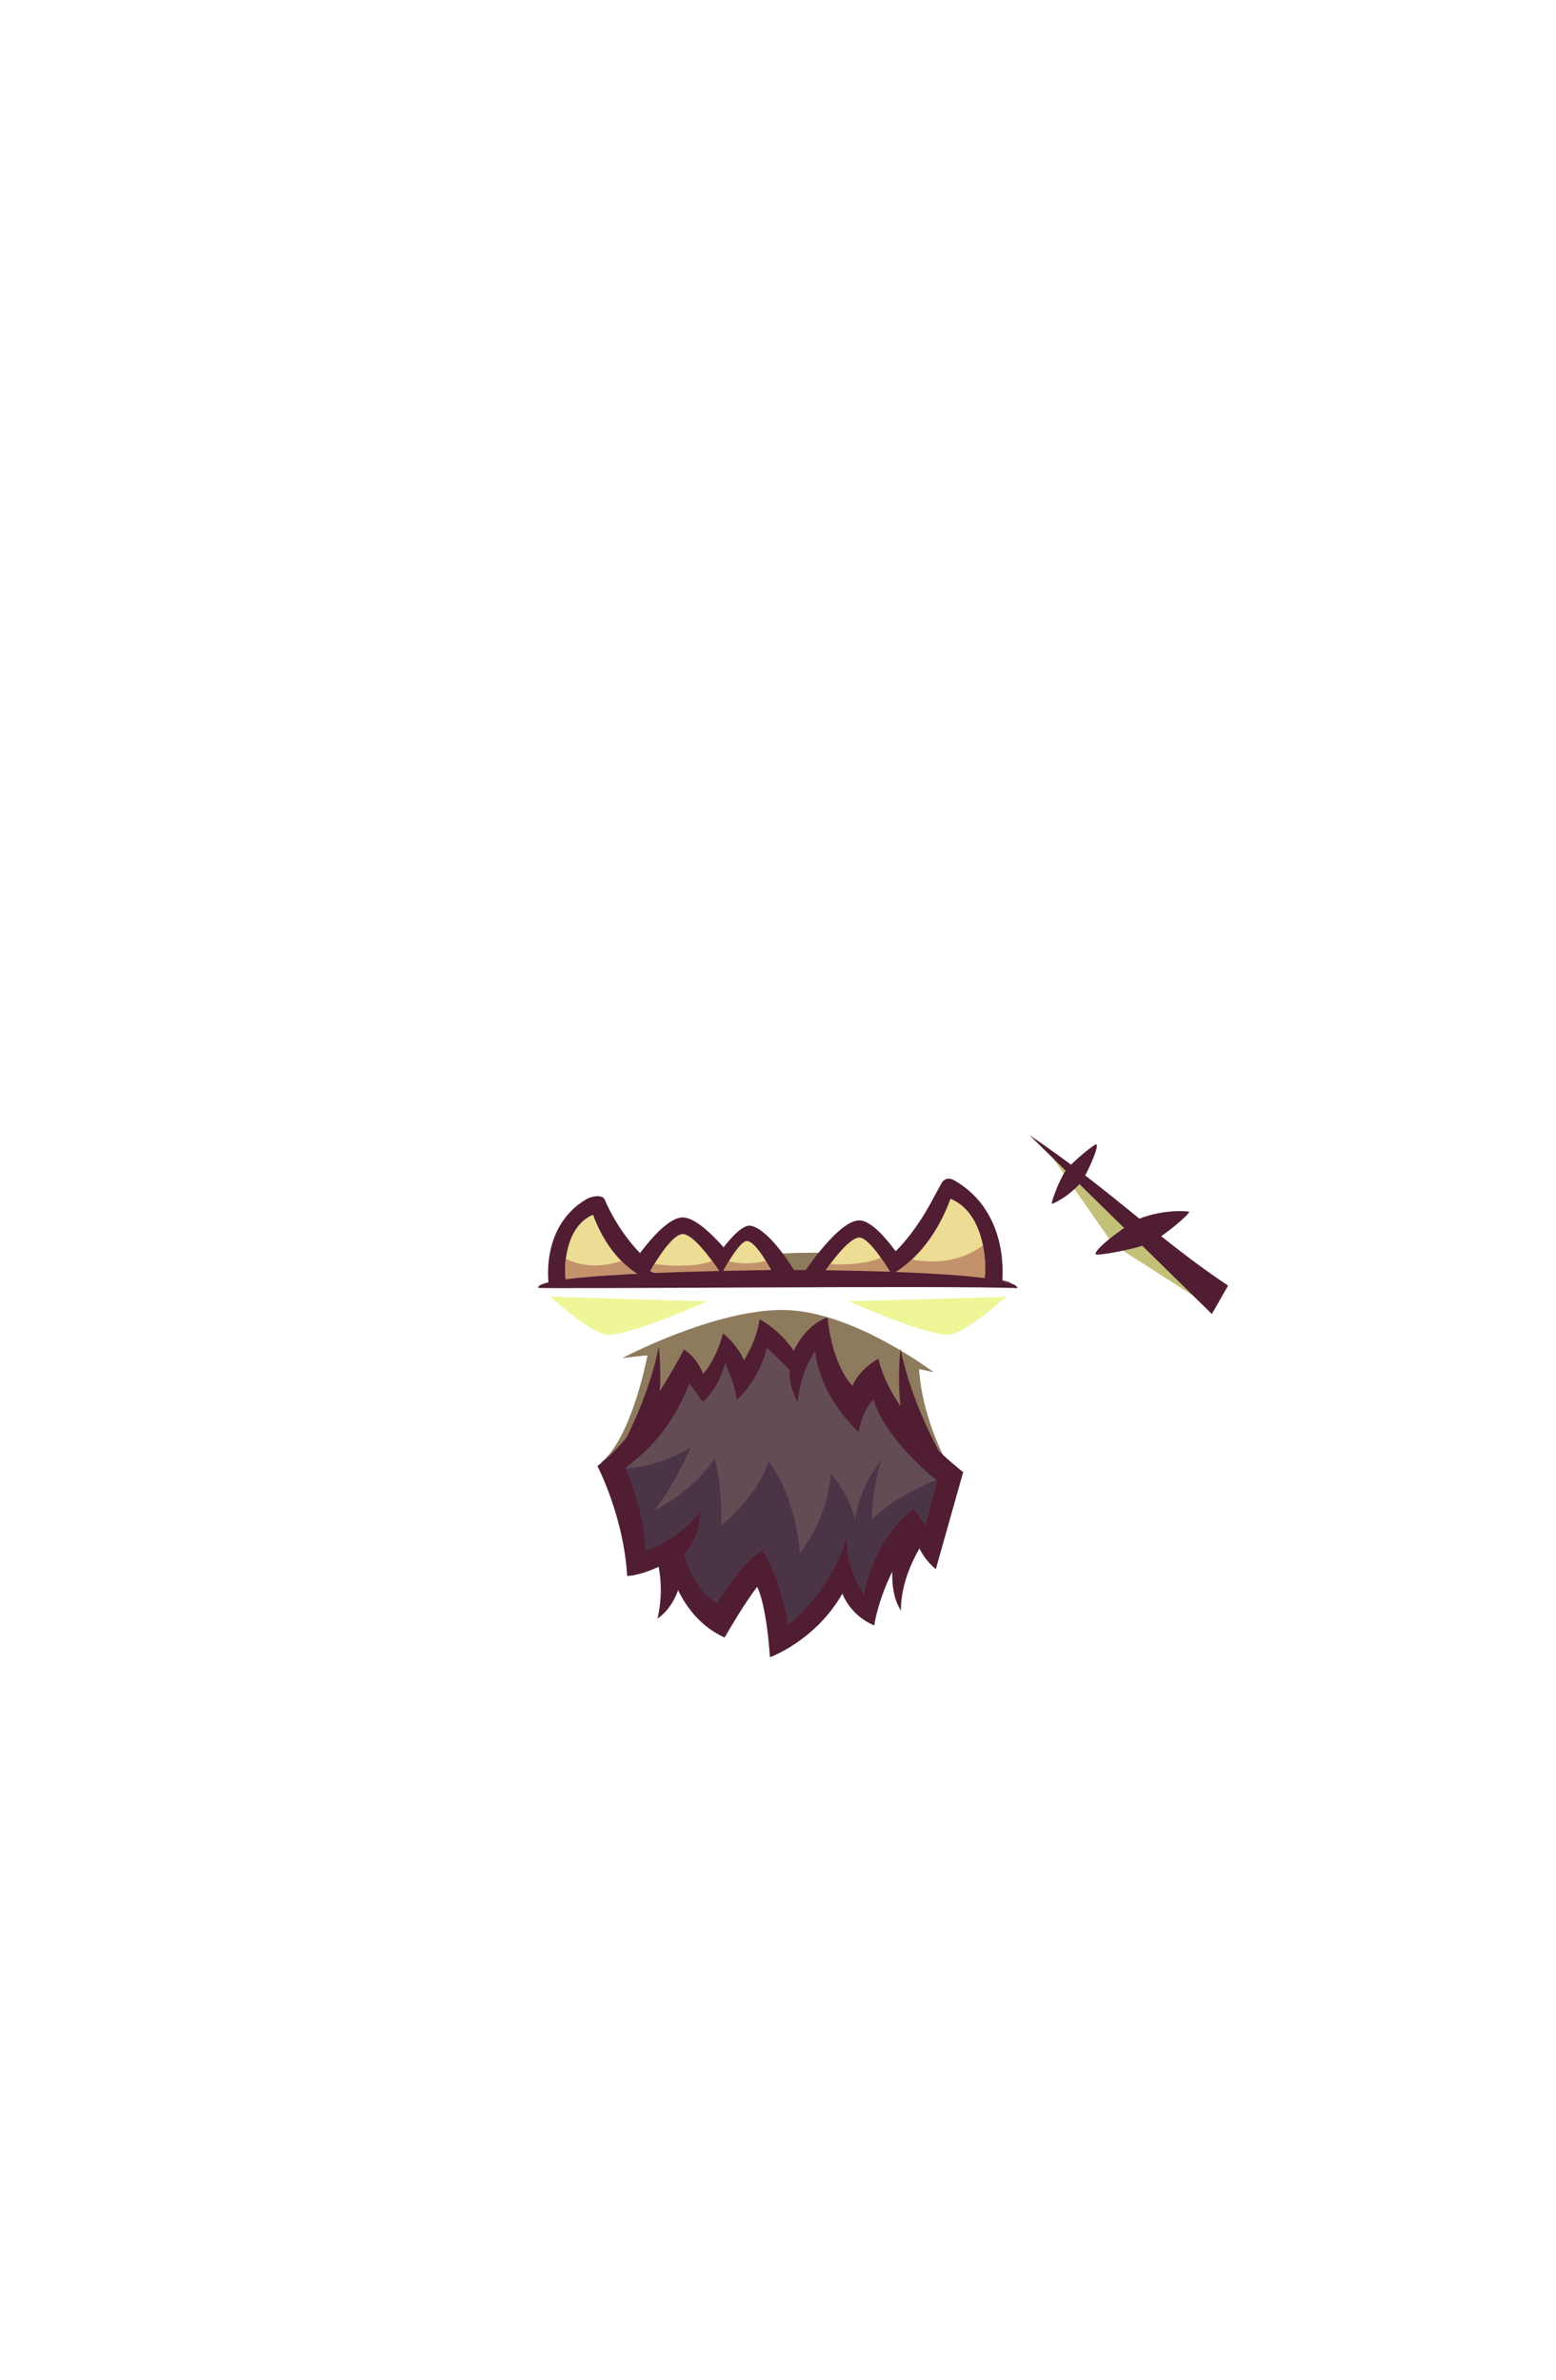 <?xml version="1.0" encoding="UTF-8"?>
<!DOCTYPE svg PUBLIC "-//W3C//DTD SVG 1.1//EN" "http://www.w3.org/Graphics/SVG/1.1/DTD/svg11.dtd">
<!-- Creator: CorelDRAW 2020 (64-Bit) -->
<svg xmlns="http://www.w3.org/2000/svg" xml:space="preserve" width="129.436mm" height="197.988mm" version="1.1" style="shape-rendering:geometricPrecision; text-rendering:geometricPrecision; image-rendering:optimizeQuality; fill-rule:evenodd; clip-rule:evenodd"
viewBox="0 0 4484.83 6860.09"
 xmlns:xlink="http://www.w3.org/1999/xlink"
 xmlns:xodm="http://www.corel.com/coreldraw/odm/2003">
 <defs>
  <style type="text/css">
   <![CDATA[
    .fil0 {fill:none}
    .fil7 {fill:#4B3446}
    .fil2 {fill:#501D33}
    .fil6 {fill:#634C54}
    .fil3 {fill:#8E7A5D}
    .fil5 {fill:#C3926B}
    .fil1 {fill:#C3C077}
    .fil4 {fill:#EDDC93}
    .fil8 {fill:#EEF698}
   ]]>
  </style>
 </defs>
 <g id="Слой_x0020_1">
  <g id="_1746374763696">
   <g id="_119110808">
    <rect id="_281779168" class="fil0" width="4484.83" height="6860.09"/>
    <polygon id="_118817952" class="fil1" points="3011.03,3303.83 3208.06,3586.68 3451.91,3742.75 3424.59,3660.82 "/>
    <path id="_118817880" class="fil2" d="M3157.64 3614.68c0.69,7.23 120.05,-15 157.21,-32.06 37.17,-17.06 120.03,-87.72 112.13,-90.31 0,0 -65.61,-9.45 -143.07,20.31 -21.93,8.42 -127.63,83.36 -126.27,102.06z"/>
    <path id="_118817808" class="fil2" d="M3160.45 3298.62c-2.96,-4.34 -70.85,51.34 -88.46,75.09 -17.61,23.76 -45.51,97.42 -39.6,96.3 0,0 44.88,-16.88 83.6,-62.72 10.96,-12.98 51.84,-97.3 44.46,-108.68z"/>
    <path id="_118813440" class="fil3" d="M1553.83 3703.72c0,0 370.64,-78.03 721.77,-91.68 351.13,-13.66 641.79,85.83 641.79,85.83 0,0 -924.65,-11.7 -1363.57,5.85z"/>
    <path id="_118813368" class="fil3" d="M1868.55 3892.19c0,8.76 -46.73,253.15 -136.31,323.25l931 60.08 80.55 -31.44c0,0 -89.73,-148.26 -95.59,-312.12 0,0 -300.41,-91.68 -310.17,-91.68 -9.75,0 -241.89,-19.51 -469.48,51.91z"/>
    <path id="_118813296" class="fil3" d="M1793.77 3914.4c0,0 269.21,-142.4 468.18,-138.5 198.97,3.9 429.16,179.47 429.16,179.47 0,0 -407.7,-101.44 -897.34,-40.97z"/>
    <path id="_123959696" class="fil2" d="M1582.63 3711.45c0,0 -31.18,-173.06 108.14,-255.39 11.87,-7.01 45.06,-15.16 52.25,1.72 16.43,38.53 78.21,168.48 210.74,235.74l-162.39 8.91c0,0 -207.61,9.03 -208.74,9.03z"/>
    <path id="_123959744" class="fil2" d="M1807.57 3665.81c0,0 91.22,-147.87 155.11,-156.43 63.89,-8.56 184.31,162.72 184.31,162.72 0,0 -239.81,40.92 -339.42,-6.29z"/>
    <path id="_123927536" class="fil2" d="M2034.85 3668.9c0,0 85.86,-142.85 128.53,-135.86 42.67,6.99 99.88,85.23 128.94,134.36 29.07,49.13 -250.5,28.3 -257.48,1.5z"/>
    <path id="_123927584" class="fil2" d="M2887.63 3703.37c0,0 30.6,-204.91 -137.26,-301.25 -17.51,-10.05 -31.88,-3.57 -38.79,12.65 -26.65,44.13 -85.57,186.69 -224.3,263.69l153.55 14.58c0,0 245.51,10.34 246.8,10.34z"/>
    <path id="_123959912" class="fil2" d="M2630.61 3681.71c0,0 -85.92,-151.04 -146.89,-163.49 -60.97,-12.45 -169.6,154.86 -169.6,154.86 0,0 216.88,55.83 316.48,8.62z"/>
    <path id="_123927728" class="fil4" d="M2837.54 3686.46c7.03,-47.02 0.43,-190.53 -97.9,-231.22 -60.15,163.79 -163.78,215.13 -170.35,218.46l91.51 5.11c0,0 175.79,7.65 176.74,7.65zm-1207.09 1.2c-5.67,-37.9 -0.35,-153.56 78.9,-186.36 48.48,132.01 132.01,173.38 137.3,176.07l-73.76 4.13c0,0 -141.68,6.15 -142.45,6.15zm243.7 -23.81c0,0 53.03,-97.28 89.27,-106.43 36.24,-9.16 112.54,111.01 112.54,111.01 0,0 -128.57,30.15 -201.81,-4.57zm209.72 0.83c0,0 49.32,-93.42 71.34,-87.54 22.03,5.87 47.07,47.72 65.43,80.02 18.35,32.3 -132.37,25.15 -136.77,7.53zm484.52 6.44c0,0 -54.71,-95.34 -87.6,-103.66 -32.9,-8.3 -103.55,97.93 -103.55,97.93 0,0 124.67,37.23 191.15,5.73z"/>
    <path id="_123927824" class="fil5" d="M2837.54 3686.46c2.99,-19.98 3.51,-57.37 -4.41,-96.9 -70.75,52.61 -150.77,51.04 -204.71,40.81 -31.44,29.56 -56.04,41.76 -59.14,43.33l91.51 5.11c0,0 175.79,7.65 176.74,7.65zm-1206.62 -57.7c29.01,13.78 85.6,31.14 159.74,5.52 29.23,29.78 53.24,41.7 56,43.1l-73.76 4.13c0,0 -141.68,6.15 -142.45,6.15 -1.92,-12.81 -2.56,-34.51 0.46,-58.9zm255.17 14.66c50.34,6.45 115.29,8.99 166.69,-8.63 13.78,18.83 23.18,33.63 23.18,33.63 0,0 -128.57,30.15 -201.81,-4.57 0,0 4.58,-8.37 11.94,-20.43zm214.66 -8.15c22.37,5.98 58.7,10.52 106.67,-0.74 4.67,7.69 9.12,15.39 13.23,22.63 18.35,32.3 -132.37,25.15 -136.77,7.53 0,0 6.99,-13.23 16.87,-29.41zm291.9 8.43c47.49,2.37 102.7,-0.38 146.48,-18.19 16.71,23.72 29.27,45.61 29.27,45.61 -66.47,31.5 -191.15,-5.73 -191.15,-5.73 0,0 6.04,-9.07 15.4,-21.69z"/>
    <path id="_123944072" class="fil2" d="M1898.74 3882.21c0,0 23.41,185.32 -39.01,319.92l-101.44 29.26c0,0 105.34,-169.71 140.45,-349.18z"/>
    <path id="_123944168" class="fil2" d="M1971.25 3890.05c0,0 -126.47,245.81 -249.4,335.53 0,0 76.07,145.35 85.82,317.01 0,0 44.87,0 119,-40.97 0,0 25.36,156.06 161.91,218.48 0,0 50.72,-89.73 93.64,-146.31 0,0 25.36,40.97 37.06,202.88 0,0 130.7,-46.82 208.73,-183.37 0,0 21.46,62.42 91.68,91.68 0,0 19.51,-138.5 120.95,-261.4 0,0 -3.9,46.82 56.57,99.49 0,0 39.97,-141.45 78.97,-279.96 0,0 -201.86,-151.15 -244.78,-326.72 0,0 -54.62,29.26 -74.13,78.03 0,0 -56.57,-50.72 -72.18,-197.02 0,0 -57.69,14.62 -97.61,96.41 0,0 -31.16,-53.55 -98.34,-91.52 0,0 -2.92,49.66 -44.79,118.78 0,0 -14.6,-39.92 -60.37,-77.89 0,0 -17.53,73.02 -57.44,116.84 0,0 -17.46,-48.14 -55.3,-69.97z"/>
    <path id="_123944288" class="fil2" d="M2585.41 4424.43c0,0 -37.97,146.05 11.68,218.09 0,0 -7.79,-90.55 70.1,-206.41l-6.82 -31.16c0,0 -70.1,18.5 -74.97,19.47z"/>
    <path id="_123944384" class="fil2" d="M1887.31 4474.09c0,0 33.1,83.73 7.79,190.83 0,0 66.21,-37 73.02,-151.89 6.82,-114.89 -49.66,-70.1 -80.81,-38.95z"/>
    <path id="_123944504" class="fil2" d="M2932.68 3712.91c-5.37,-50.7 -623.72,-53.48 -715.7,-52.15 -328.28,4.75 -666.88,18.34 -666.23,51.11 0.09,4.33 1195.03,-7.04 1381.93,1.04z"/>
    <path id="_123944600" class="fil6" d="M1803.53 4230.42c0,0 60.47,144.35 56.57,237.99 0,0 85.83,-19.51 158.01,-113.14 0,0 5.25,70.47 -46.35,125 0,0 28.8,105.19 95.12,140.3 0,0 58.52,-103.39 130.7,-154.11 0,0 54.62,85.83 74.13,216.53 0,0 117.04,-85.83 169.71,-253.6 0,0 -5.85,89.73 48.77,165.81 0,0 19.51,-148.26 142.4,-247.74l35.13 48.78 33.11 -128.72c0,0 -148.22,-115.12 -183.33,-234.12 0,0 -31.21,29.26 -42.92,93.64 0,0 -109.24,-95.59 -124.85,-232.14 0,0 -40.13,47.92 -50.84,146.26 0,0 -27.26,-49.66 -22.39,-91.52 0,0 -15.58,-16.55 -66.21,-65.23 0,0 -19.47,90.55 -86.65,149.94 0,0 -5.84,-49.66 -34.08,-106.13 0,0 -14.6,71.08 -64.26,111.97l-37.97 -52.58c-42.87,104.09 -91.22,171.39 -183.81,242.82z"/>
    <path id="_123944720" class="fil7" d="M1804.6 4233.05c8.12,19.98 59.09,149.16 55.49,235.35 0,0 85.83,-19.51 158.01,-113.14 0,0 5.25,70.47 -46.35,125 0,0 28.8,105.19 95.12,140.3 0,0 58.52,-103.39 130.7,-154.11 0,0 54.62,85.83 74.13,216.53 0,0 117.04,-85.83 169.71,-253.6 0,0 -5.85,89.73 48.77,165.81 0,0 19.51,-148.26 142.4,-247.74l35.13 48.78 33.11 -128.72 -1.89 -1.5c-175.2,68.17 -226.31,163.38 -226.31,163.38 -11.7,-119 -78.03,-179.47 -78.03,-179.47 -11.7,136.55 -89.73,226.29 -89.73,226.29 -11.7,-169.71 -89.73,-263.35 -89.73,-263.35 -35.11,107.29 -136.55,183.37 -136.55,183.37 5.85,-167.76 -40.97,-257.5 -40.97,-257.5 -87.56,72.27 -184.5,90.06 -233.01,94.32z"/>
    <path id="_123944816" class="fil2" d="M2595.52 3887.09c0,0 -23.41,185.32 39.01,319.92l101.44 29.26c0,0 -105.34,-169.71 -140.45,-349.18z"/>
    <path id="_123944936" class="fil8" d="M1585.04 3736.9c0,0 105.34,97.54 159.96,109.24 54.62,11.7 294.56,-95.59 294.56,-95.59 0,0 -448.67,-11.7 -454.52,-13.66z"/>
    <path id="_123945032" class="fil8" d="M2900.21 3736.9c0,0 -105.34,97.54 -159.96,109.24 -54.62,11.7 -294.56,-95.59 -294.56,-95.59 0,0 448.67,-11.7 454.52,-13.66z"/>
    <path id="_123945152" class="fil7" d="M2541.33 4204.72c0,7.79 -78.86,85.68 -80.81,225.88l56.47 30.18c0,0 -19.47,-119.76 24.34,-256.07z"/>
    <path id="_123945248" class="fil6" d="M2026.91 4084.14c-7.8,13.66 -50.72,152.16 -140.45,269.2 0,0 171.67,-83.88 197.02,-212.63 25.36,-128.75 -60.47,-58.52 -56.57,-56.57z"/>
    <path id="_123949064" class="fil2" d="M3492.99 3787.45l-525.95 -515.71c230.25,155.02 372.99,301.07 572.65,433.93 0,0 -44.87,78.03 -46.69,81.77z"/>
   </g>
  </g>
 </g>
</svg>
